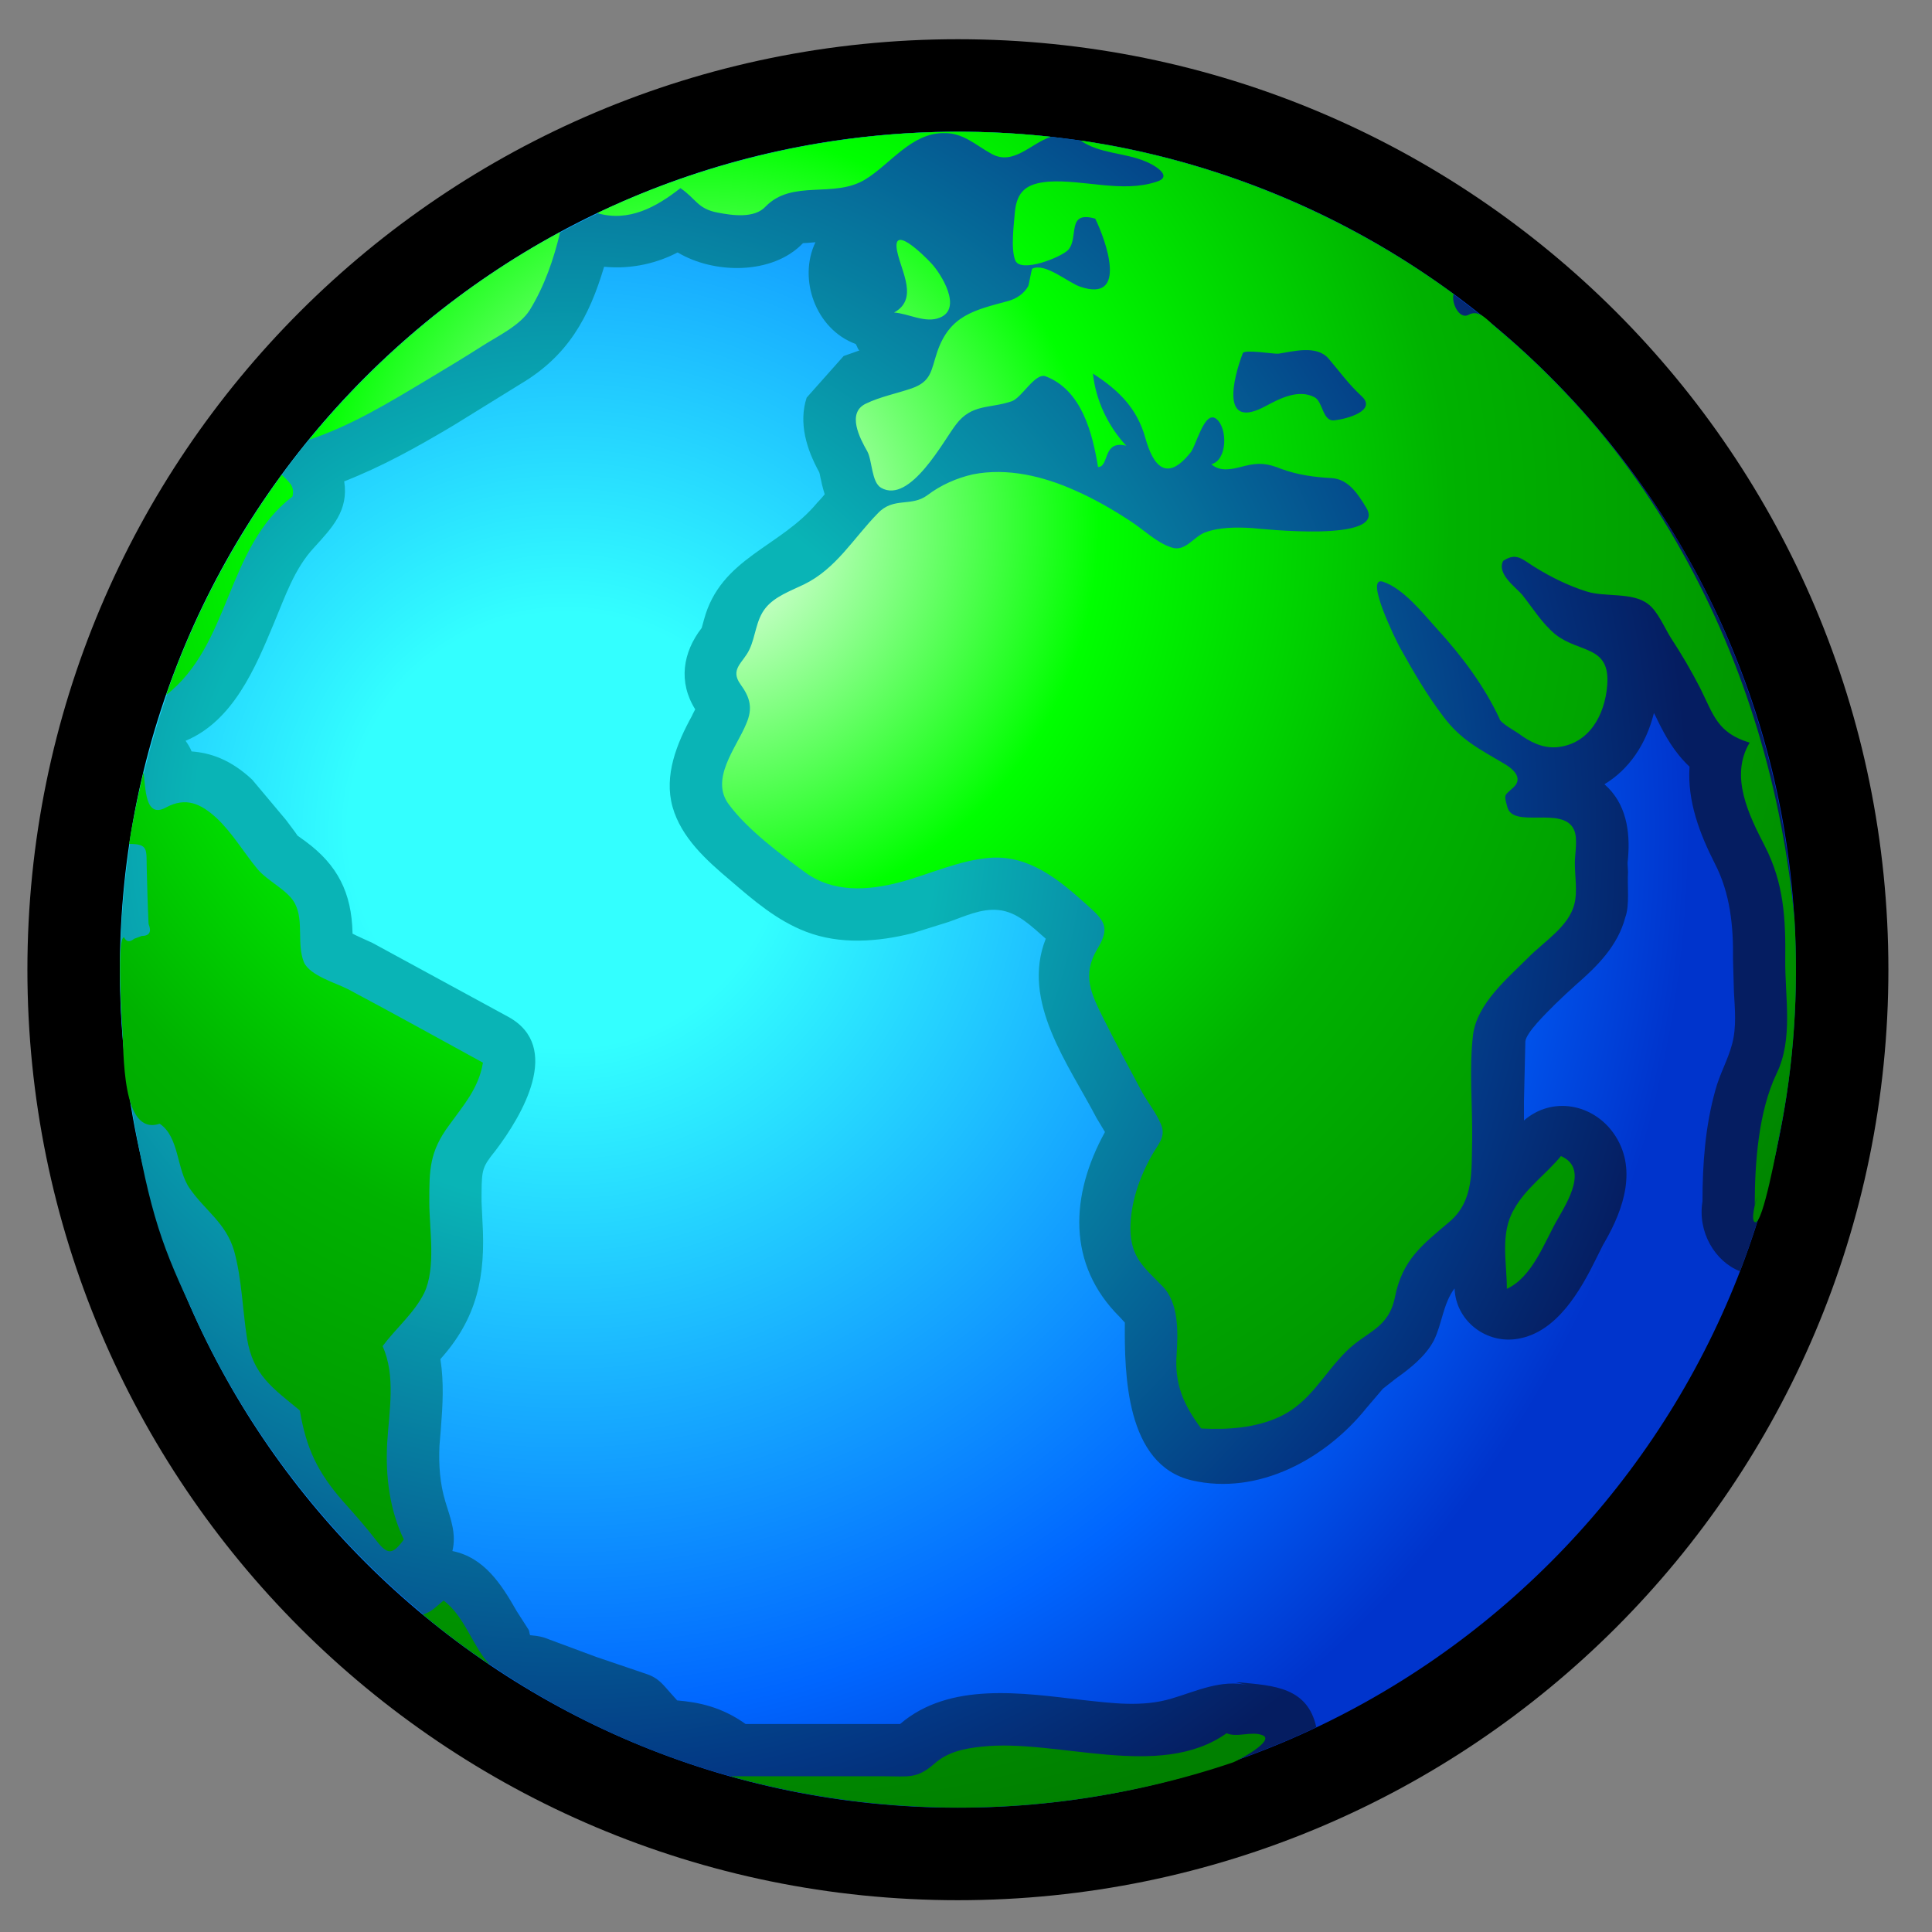<?xml version="1.0" encoding="UTF-8" standalone="no"?>
<svg
   xmlns:dc="http://purl.org/dc/elements/1.1/"
   xmlns:cc="http://creativecommons.org/ns#"
   xmlns:rdf="http://www.w3.org/1999/02/22-rdf-syntax-ns#"
   xmlns:svg="http://www.w3.org/2000/svg"
   xmlns="http://www.w3.org/2000/svg"
   xmlns:sodipodi="http://sodipodi.sourceforge.net/DTD/sodipodi-0.dtd"
   xmlns:inkscape="http://www.inkscape.org/namespaces/inkscape"
   version="1.1"
   width="64"
   height="64"
   color-interpolation="linearRGB"
   id="svg2"
   sodipodi:version="0.32"
   inkscape:version="0.46"
   sodipodi:docname="misc-earth"
   inkscape:output_extension="org.inkscape.output.svg.inkscape">
  <rect width="100%" height="100%" fill="#808080" stroke="none"/>
  <defs
     id="defs38">
    <inkscape:perspective
       sodipodi:type="inkscape:persp3d"
       inkscape:vp_x="0 : 32 : 1"
       inkscape:vp_y="0 : 1000 : 0"
       inkscape:vp_z="64 : 32 : 1"
       inkscape:persp3d-origin="32 : 21.333333 : 1"
       id="perspective42" />
  </defs>
  <sodipodi:namedview
     inkscape:window-height="667"
     inkscape:window-width="640"
     inkscape:pageshadow="2"
     inkscape:pageopacity="0.0"
     guidetolerance="10.0"
     gridtolerance="10.0"
     objecttolerance="10.0"
     borderopacity="1.0"
     bordercolor="#666666"
     pagecolor="#ffffff"
     id="base"
     showgrid="false"
     inkscape:zoom="7.28125"
     inkscape:cx="32"
     inkscape:cy="72.026646"
     inkscape:window-x="447"
     inkscape:window-y="132"
     inkscape:current-layer="svg2" />
  <g
     id="g4"
     transform="matrix(1.532,0,0,1.532,-17.323,-4.691)">
    <path
       style="fill:none;stroke:#000000;stroke-width:4"
       d="M 32.02,5.91 C 42.03,5.91 50.14,14.02 50.14,24.03 C 50.14,34.04 42.03,42.15 32.02,42.15 C 22.01,42.15 13.9,34.04 13.9,24.03 C 13.9,14.02 22.01,5.91 32.02,5.91 z"
       id="path6" />
    <radialGradient
       id="gradient0"
       gradientUnits="userSpaceOnUse"
       cx="0"
       cy="0"
       r="64"
       gradientTransform="matrix(0.38,0,0,-0.38,23.532,21.015)">
      <stop
         offset="0.193"
         stop-color="#33ffff"
         id="stop9" />
      <stop
         offset="0.788"
         stop-color="#0066ff"
         id="stop11" />
      <stop
         offset="1"
         stop-color="#0034cc"
         id="stop13" />
    </radialGradient>
    <path
       style="fill:url(#gradient0)"
       d="M 32.02,5.91 C 42.03,5.91 50.14,14.02 50.14,24.03 C 50.14,34.04 42.03,42.15 32.02,42.15 C 22.01,42.15 13.9,34.04 13.9,24.03 C 13.9,14.02 22.01,5.91 32.02,5.91 z"
       id="path15" />
    <radialGradient
       id="gradient1"
       gradientUnits="userSpaceOnUse"
       cx="0"
       cy="0"
       r="64"
       gradientTransform="matrix(0.38,0,0,-0.38,23.532,21.015)">
      <stop
         offset="0.33"
         stop-color="#09b4b6"
         id="stop18" />
      <stop
         offset="0.85"
         stop-color="#033784"
         id="stop20" />
      <stop
         offset="1"
         stop-color="#051d61"
         id="stop22" />
    </radialGradient>
    <path
       style="fill:url(#gradient1)"
       d="M 47.33,14.33 C 44.65,10.1 40.23,7.11 35.3,6.2 C 34.22,6.01 33.12,5.91 32.02,5.91 C 26.94,5.91 22.01,8.09 18.6,11.86 C 14.99,15.84 13.32,21.31 14.09,26.63 C 14.5,29.12 14.75,29.87 15.41,31.28 C 17.23,35.44 20.63,38.83 24.79,40.65 C 29.54,42.72 35.09,42.63 39.77,40.41 C 39.58,39.54 38.84,39.51 38.11,39.44 L 38.03,39.44 L 38.29,39.5 C 37.71,39.37 37.18,39.63 36.64,39.79 C 36.01,39.98 35.35,39.89 34.71,39.82 C 33.42,39.67 31.84,39.42 30.77,40.34 C 30.71,40.34 30.65,40.34 30.65,40.34 L 30.43,40.34 C 30.43,40.34 27.95,40.34 27.43,40.34 C 26.91,39.97 26.42,39.87 25.95,39.83 C 25.92,39.8 25.71,39.56 25.71,39.56 C 25.58,39.41 25.47,39.32 25.29,39.26 L 24.2,38.89 L 23.07,38.47 C 22.97,38.44 22.87,38.43 22.77,38.42 C 22.75,38.38 22.76,38.33 22.73,38.29 L 22.48,37.9 C 22.15,37.32 21.78,36.74 21.09,36.6 C 21.18,36.22 21.05,35.9 20.94,35.54 C 20.82,35.15 20.79,34.73 20.81,34.32 L 20.84,33.96 C 20.88,33.45 20.91,32.95 20.83,32.45 C 21.63,31.56 21.81,30.65 21.74,29.48 L 21.72,29.05 C 21.72,28.42 21.72,28.34 21.92,28.07 L 22.03,27.93 C 22.59,27.19 23.48,25.7 22.3,25.05 L 19.36,23.45 C 19.36,23.45 18.98,23.28 18.93,23.25 C 18.93,23.25 18.93,23.23 18.93,23.23 C 18.91,22.37 18.61,21.77 17.92,21.26 C 17.92,21.26 17.74,21.13 17.74,21.13 C 17.74,21.12 17.49,20.79 17.49,20.79 L 16.76,19.92 C 16.29,19.48 15.85,19.34 15.45,19.31 C 15.42,19.23 15.37,19.15 15.32,19.08 C 16.35,18.65 16.83,17.5 17.23,16.54 C 17.47,15.97 17.67,15.36 18.1,14.9 C 18.49,14.47 18.85,14.1 18.75,13.47 C 19.57,13.15 20.32,12.73 21.03,12.31 L 21.13,12.25 L 22.57,11.36 C 23.58,10.76 24.04,9.94 24.37,8.83 C 24.99,8.89 25.54,8.74 25.96,8.52 C 26.74,8.99 28.01,9.01 28.67,8.32 C 28.7,8.32 28.82,8.31 28.94,8.3 C 28.56,9.09 28.94,10.18 29.81,10.5 C 29.84,10.54 29.85,10.61 29.89,10.64 C 29.72,10.7 29.55,10.76 29.55,10.76 L 28.75,11.66 C 28.57,12.21 28.75,12.78 29.02,13.27 C 29.03,13.29 29.04,13.35 29.04,13.35 C 29.06,13.45 29.09,13.59 29.14,13.75 C 29.06,13.85 28.98,13.93 28.98,13.93 C 28.18,14.9 26.89,15.12 26.53,16.46 L 26.48,16.64 C 26.07,17.17 25.97,17.81 26.34,18.4 C 26.3,18.47 26.27,18.54 26.27,18.54 C 25.94,19.14 25.66,19.83 25.85,20.51 C 26.04,21.18 26.59,21.67 27.1,22.1 C 27.6,22.53 28.11,22.97 28.74,23.21 C 29.47,23.49 30.29,23.43 31.04,23.24 L 31.81,23 C 32.16,22.88 32.52,22.7 32.9,22.74 C 33.31,22.78 33.62,23.1 33.92,23.36 C 33.38,24.72 34.41,26.07 35.02,27.24 C 35.02,27.24 35.16,27.47 35.2,27.54 C 34.45,28.9 34.37,30.4 35.52,31.54 L 35.63,31.66 C 35.62,32.77 35.65,34.73 37.07,35.07 C 38.52,35.41 39.98,34.6 40.86,33.5 L 41.21,33.09 L 41.49,32.87 C 41.8,32.65 42.13,32.39 42.31,32.05 C 42.49,31.69 42.51,31.25 42.76,30.92 L 42.76,30.93 C 42.79,31.63 43.45,32.13 44.13,32.01 C 44.97,31.87 45.48,30.97 45.82,30.28 L 45.97,29.98 L 46.01,29.91 C 46.42,29.2 46.72,28.31 46.2,27.57 C 45.75,26.93 44.87,26.76 44.26,27.29 C 44.26,27.08 44.26,26.88 44.26,26.88 L 44.29,25.58 C 44.31,25.39 44.72,24.99 44.94,24.77 L 45.16,24.56 L 45.39,24.35 C 45.85,23.95 46.29,23.51 46.45,22.9 C 46.55,22.64 46.49,22.2 46.51,21.92 L 46.5,21.72 L 46.51,21.62 C 46.56,21.03 46.47,20.43 46,20.02 C 46.53,19.7 46.9,19.16 47.07,18.48 C 47.1,18.53 47.16,18.66 47.16,18.66 C 47.31,18.96 47.5,19.32 47.84,19.64 C 47.79,20.39 48.06,21.09 48.39,21.74 C 48.72,22.38 48.79,23.09 48.78,23.8 L 48.8,24.51 C 48.82,24.88 48.86,25.27 48.76,25.64 C 48.67,25.98 48.49,26.29 48.4,26.63 C 48.18,27.41 48.12,28.23 48.12,29.04 C 48.01,29.7 48.39,30.34 48.93,30.55 C 50.98,25.24 50.38,19.14 47.33,14.33 z"
       id="path24" />
    <radialGradient
       id="gradient2"
       gradientUnits="userSpaceOnUse"
       cx="0"
       cy="0"
       r="64"
       gradientTransform="matrix(0.448,0,0,0.448,26.492,14.436)">
      <stop
         offset="0"
         stop-color="#ffffff"
         id="stop27" />
      <stop
         offset="0.299"
         stop-color="#00ff00"
         id="stop29" />
      <stop
         offset="0.564"
         stop-color="#00b200"
         id="stop31" />
      <stop
         offset="1"
         stop-color="#008000"
         id="stop33" />
    </radialGradient>
    <path
       style="fill:url(#gradient2)"
       d="M 19.58,32.17 C 19.87,31.78 20.26,31.46 20.48,31.02 C 20.74,30.47 20.59,29.64 20.59,29.05 C 20.59,28.36 20.59,27.97 21.02,27.39 C 21.33,26.96 21.66,26.59 21.75,26.04 C 20.78,25.51 19.81,24.97 18.83,24.45 C 18.58,24.32 18.01,24.16 17.88,23.87 C 17.72,23.48 17.88,22.98 17.69,22.61 C 17.55,22.32 17.1,22.12 16.88,21.86 C 16.58,21.5 16.34,21.08 15.99,20.75 C 15.65,20.44 15.33,20.29 14.9,20.52 C 14.43,20.78 14.46,20.07 14.41,19.76 C 14.29,20.27 14.18,20.79 14.1,21.31 C 14.52,21.31 14.47,21.43 14.48,21.83 C 14.49,22.23 14.5,22.63 14.52,23.04 C 14.59,23.21 14.54,23.3 14.37,23.3 C 14.32,23.32 14.27,23.34 14.21,23.36 C 14.11,23.44 14.04,23.43 13.99,23.33 C 13.83,23.32 13.94,25.1 13.95,25.25 C 13.99,25.82 13.93,27.64 14.76,27.36 C 15.19,27.65 15.12,28.35 15.41,28.76 C 15.75,29.25 16.19,29.5 16.37,30.11 C 16.54,30.73 16.55,31.38 16.65,32.01 C 16.78,32.8 17.21,33.08 17.79,33.56 C 17.93,34.38 18.17,34.89 18.72,35.52 C 18.97,35.8 19.22,36.08 19.45,36.38 C 19.69,36.69 19.8,36.68 20.04,36.35 C 19.73,35.71 19.64,34.97 19.68,34.26 C 19.72,33.58 19.87,32.81 19.58,32.17 M 26.02,7.13 C 26.36,7.36 26.39,7.58 26.83,7.66 C 27.14,7.72 27.62,7.79 27.86,7.53 C 28.44,6.93 29.34,7.36 30.02,6.94 C 30.56,6.61 31.01,5.94 31.71,5.94 C 32.14,5.93 32.4,6.2 32.75,6.39 C 33.22,6.65 33.6,6.16 34.03,6.02 C 30.69,5.65 27.27,6.22 24.22,7.67 C 24.9,7.87 25.5,7.54 26.02,7.13 M 30.64,9.82 C 30.95,9.84 31.32,10.06 31.63,9.93 C 32.13,9.73 31.65,8.97 31.44,8.75 C 31.29,8.59 30.57,7.87 30.71,8.51 C 30.8,8.94 31.17,9.53 30.64,9.82 M 17.63,13.8 C 17.69,13.57 17.55,13.48 17.4,13.33 C 16.34,14.78 15.49,16.39 14.9,18.09 C 16.3,17 16.19,14.9 17.63,13.8 M 50.11,22.94 C 49.85,20.17 49.05,17.44 47.68,15 C 46.99,13.76 46.15,12.6 45.17,11.57 C 44.69,11.06 44.18,10.58 43.64,10.13 C 43.47,9.99 43.29,9.74 43.06,9.87 C 42.85,9.98 42.68,9.58 42.74,9.42 C 40.37,7.68 37.58,6.53 34.67,6.1 C 35.09,6.39 35.62,6.36 36.07,6.55 C 36.23,6.61 36.7,6.87 36.32,6.99 C 35.58,7.24 34.74,6.94 33.98,6.99 C 33.51,7.03 33.29,7.19 33.25,7.67 C 33.23,7.93 33.16,8.44 33.26,8.69 C 33.37,8.98 34.27,8.62 34.41,8.46 C 34.64,8.19 34.36,7.61 34.99,7.79 C 35.22,8.26 35.71,9.62 34.66,9.26 C 34.4,9.17 33.91,8.74 33.63,8.87 C 33.61,8.88 33.56,9.21 33.54,9.25 C 33.45,9.41 33.29,9.52 33.11,9.57 C 32.37,9.77 31.84,9.88 31.57,10.68 C 31.44,11.07 31.45,11.31 31.02,11.46 C 30.7,11.57 30.34,11.64 30.03,11.79 C 29.61,11.99 29.9,12.54 30.06,12.82 C 30.17,13.02 30.15,13.49 30.36,13.61 C 30.99,13.97 31.72,12.57 31.98,12.24 C 32.32,11.79 32.71,11.9 33.18,11.74 C 33.4,11.67 33.69,11.11 33.92,11.2 C 34.7,11.5 34.93,12.43 35.05,13.16 C 35.3,13.16 35.14,12.57 35.66,12.7 C 35.27,12.28 35,11.72 34.94,11.14 C 35.5,11.5 35.89,11.89 36.07,12.52 C 36.24,13.14 36.53,13.49 37.04,12.86 C 37.17,12.73 37.35,11.89 37.62,12.13 C 37.85,12.33 37.85,13.01 37.5,13.1 C 37.7,13.28 37.98,13.2 38.21,13.14 C 38.53,13.06 38.71,13.08 39.01,13.2 C 39.36,13.33 39.73,13.38 40.1,13.4 C 40.47,13.42 40.68,13.76 40.85,14.04 C 41.32,14.81 38.52,14.49 38.38,14.48 C 38.04,14.46 37.66,14.46 37.35,14.58 C 37.11,14.68 36.93,15 36.64,14.9 C 36.32,14.8 36.03,14.51 35.75,14.33 C 35.37,14.08 34.97,13.85 34.56,13.67 C 33.87,13.36 33.09,13.17 32.34,13.32 C 31.99,13.4 31.65,13.55 31.36,13.77 C 31.01,14.03 30.63,13.8 30.29,14.16 C 29.76,14.7 29.39,15.36 28.69,15.7 C 28.4,15.84 28.06,15.96 27.86,16.21 C 27.65,16.47 27.65,16.82 27.51,17.11 C 27.38,17.39 27.08,17.53 27.32,17.86 C 27.53,18.15 27.59,18.38 27.44,18.72 C 27.23,19.23 26.65,19.91 27.07,20.46 C 27.47,21 28.18,21.53 28.71,21.92 C 29.32,22.37 30.07,22.32 30.76,22.14 C 31.4,21.97 32.05,21.66 32.72,21.61 C 33.56,21.55 34.2,22.08 34.79,22.61 C 35.18,22.96 35.33,23.1 35.03,23.59 C 34.7,24.15 34.9,24.55 35.17,25.09 C 35.44,25.63 35.73,26.17 36.01,26.69 C 36.14,26.92 36.31,27.13 36.41,27.37 C 36.53,27.65 36.34,27.81 36.21,28.05 C 35.94,28.53 35.75,29.08 35.75,29.64 C 35.76,30.26 36.05,30.47 36.44,30.87 C 36.8,31.23 36.78,31.87 36.75,32.34 C 36.7,32.99 36.9,33.44 37.28,33.95 C 37.86,33.98 38.46,33.94 38.99,33.69 C 39.64,33.38 39.92,32.78 40.41,32.29 C 40.86,31.84 41.33,31.8 41.47,31.11 C 41.63,30.3 42.06,29.98 42.65,29.48 C 43.19,29.02 43.12,28.36 43.14,27.72 C 43.15,26.98 43.07,26.17 43.16,25.43 C 43.25,24.76 43.9,24.22 44.35,23.77 C 44.68,23.43 45.23,23.1 45.35,22.61 C 45.42,22.35 45.36,22 45.36,21.72 C 45.36,21.52 45.43,21.19 45.34,21 C 45.1,20.48 44.02,20.99 43.9,20.51 C 43.82,20.22 43.84,20.27 44.03,20.09 C 44.25,19.89 44.03,19.69 43.84,19.58 C 43.32,19.27 42.9,19.07 42.52,18.56 C 42.16,18.09 41.86,17.57 41.57,17.05 C 41.5,16.92 40.8,15.51 41.21,15.64 C 41.66,15.79 42.07,16.32 42.38,16.66 C 42.91,17.24 43.4,17.89 43.73,18.6 C 43.74,18.69 44.07,18.87 44.14,18.92 C 44.38,19.1 44.65,19.24 44.96,19.22 C 45.67,19.16 46.01,18.52 46.06,17.88 C 46.13,17.01 45.46,17.19 44.94,16.78 C 44.65,16.54 44.45,16.21 44.22,15.92 C 44.07,15.75 43.67,15.47 43.81,15.19 C 44.11,14.99 44.23,15.17 44.52,15.34 C 44.86,15.55 45.23,15.73 45.61,15.85 C 46.01,15.98 46.6,15.86 46.94,16.12 C 47.15,16.27 47.3,16.64 47.44,16.86 C 47.67,17.21 47.88,17.57 48.07,17.94 C 48.36,18.52 48.44,18.91 49.14,19.12 C 48.7,19.85 49.13,20.7 49.47,21.36 C 49.88,22.16 49.92,22.93 49.91,23.81 C 49.9,24.61 50.09,25.53 49.72,26.28 C 49.33,27.1 49.25,28.21 49.25,29.12 C 49.26,29.07 49.28,28.99 49.31,28.94 C 49.27,29.01 49.15,29.47 49.26,29.49 C 49.43,29.53 49.74,27.82 49.78,27.62 C 50.1,26.09 50.2,24.51 50.11,22.94 M 40.17,12.15 C 39.9,12.19 39.92,11.75 39.73,11.65 C 39.38,11.47 38.98,11.68 38.68,11.84 C 37.69,12.38 37.97,11.25 38.18,10.7 C 38.21,10.61 38.85,10.72 38.95,10.71 C 39.28,10.66 39.77,10.52 40.03,10.81 C 40.27,11.09 40.46,11.36 40.74,11.62 C 41.1,11.94 40.43,12.12 40.17,12.15 M 45.06,28.06 C 44.73,28.46 44.29,28.76 44.04,29.22 C 43.74,29.74 43.89,30.36 43.89,30.93 C 44.45,30.67 44.7,29.92 44.99,29.42 C 45.2,29.05 45.66,28.32 45.06,28.06 M 37.83,40.54 C 36.38,41.57 34.17,40.65 32.53,40.83 C 32.16,40.87 31.8,40.94 31.51,41.2 C 31.13,41.53 30.96,41.47 30.43,41.47 C 29.32,41.47 28.21,41.47 27.1,41.47 C 29.5,42.14 32.04,42.32 34.51,41.98 C 35.68,41.82 36.85,41.55 37.97,41.17 C 38.06,41.14 38.91,40.69 38.6,40.58 C 38.36,40.49 38.06,40.64 37.83,40.54 M 22.76,9.77 C 23.08,9.25 23.28,8.67 23.42,8.08 C 21.34,9.2 19.49,10.74 17.99,12.57 C 18.9,12.27 19.73,11.76 20.55,11.27 C 20.95,11.03 21.35,10.79 21.74,10.54 C 22.07,10.33 22.55,10.1 22.76,9.77 M 20.9,37.67 C 20.76,37.78 20.63,37.93 20.45,37.97 C 20.91,38.36 21.4,38.72 21.9,39.06 C 21.51,38.64 21.37,38.03 20.9,37.67"
       id="path35" />
  </g>
</svg>

